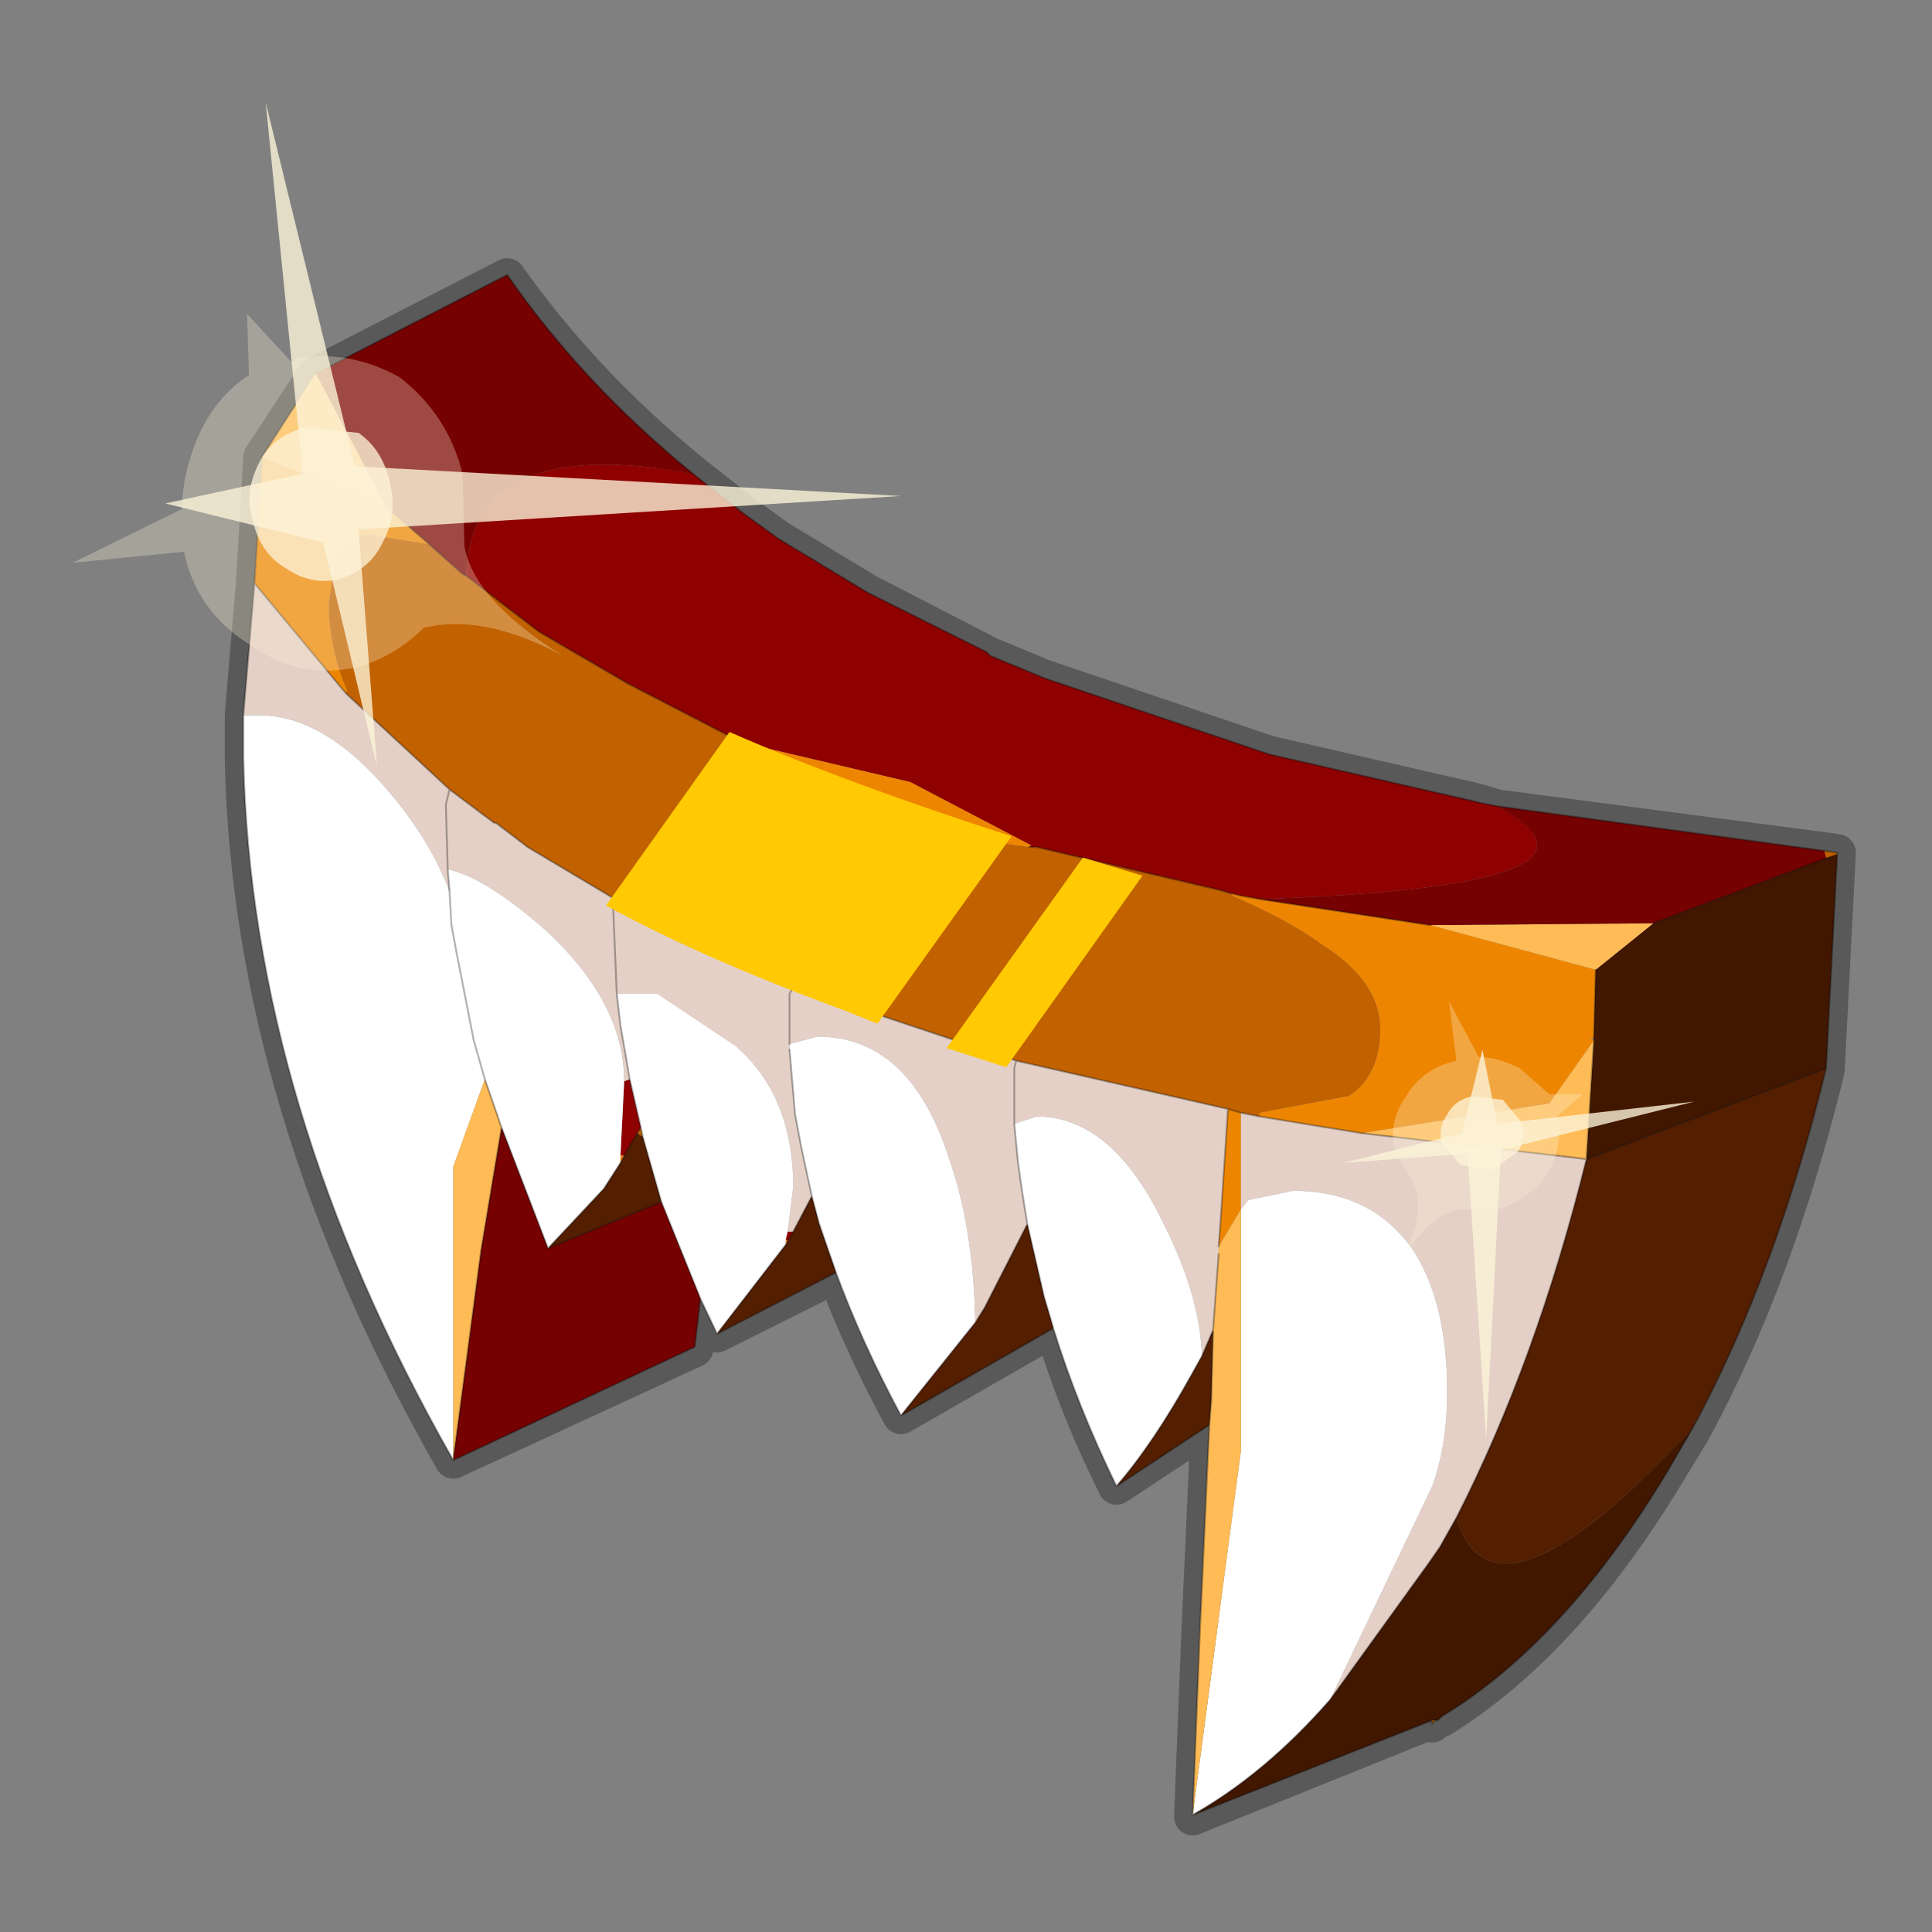 <?xml version="1.0" encoding="UTF-8" standalone="no"?>
<svg xmlns:xlink="http://www.w3.org/1999/xlink" height="520.0px" width="520.0px" xmlns="http://www.w3.org/2000/svg">
  <rect width="100%" height="100%" fill="#808080" stroke="none"/>
  <g transform="matrix(10.0, 0.0, 0.0, 10.0, 0.0, 0.0)">
    <use height="52.0" transform="matrix(1.0, 0.0, 0.0, 1.0, 0.0, 0.0)" width="52.0" xlink:href="#shape0"/>
    <use height="15.75" transform="matrix(0.573, 0.0, 0.0, 0.573, 16.311, 19.701)" width="25.2" xlink:href="#sprite0"/>
  </g>
  <defs>
    <g id="shape0" transform="matrix(1.0, 0.0, 0.0, 1.0, 0.0, 0.0)">
      <path d="M0.0 52.0 L0.0 0.0 52.0 0.0 52.0 52.0 0.0 52.0" fill="#33cc33" fill-opacity="0.0" fill-rule="evenodd" stroke="none"/>
      <path d="M8.5 10.1 L13.65 7.45 Q15.7 10.35 18.65 12.75 L18.9 12.95 20.05 13.85 20.95 14.5 23.35 15.95 26.55 17.6 26.65 17.65 28.1 18.25 34.15 20.3 39.6 21.55 39.8 21.6 40.3 21.75 49.1 22.9 49.45 22.95 49.15 28.8 Q47.8 34.35 45.55 38.5 L44.85 39.65 Q42.1 44.2 38.8 46.25 L38.7 46.3 Q38.6 46.3 38.55 46.4 L38.55 46.3 32.1 48.9 32.3 43.85 32.55 38.35 30.05 40.0 Q29.0 37.9 28.35 35.75 L24.25 38.1 Q23.2 36.15 22.5 34.3 L19.3 35.9 18.85 35.0 18.7 36.3 12.2 39.3 Q6.75 29.75 6.55 20.45 L6.55 19.25 6.85 15.7 7.05 12.3 8.5 10.1 Z" fill="none" stroke="#000000" stroke-linecap="round" stroke-linejoin="round" stroke-opacity="0.302" stroke-width="1.0"/>
      <path d="M18.65 12.75 L18.9 12.95 20.05 13.85 20.95 14.5 23.35 15.95 26.55 17.55 26.65 17.65 28.1 18.25 34.15 20.3 39.6 21.55 39.8 21.6 40.3 21.7 Q44.2 23.85 33.9 24.2 L33.35 24.1 33.15 24.05 32.8 23.95 27.9 22.8 27.7 22.8 27.75 22.75 24.5 21.05 20.25 20.05 20.25 20.15 20.1 20.05 19.8 19.9 16.9 18.4 14.5 17.0 13.65 16.35 12.55 15.5 Q12.65 11.65 18.65 12.75 M21.2 33.15 L21.35 33.15 21.2 33.4 21.15 33.35 21.2 33.15 M16.7 31.1 L16.8 29.1 16.95 29.05 17.25 30.35 17.15 30.5 16.8 31.1 16.7 31.1" fill="#8f0101" fill-rule="evenodd" stroke="none"/>
      <path d="M49.45 23.0 L49.15 23.1 49.1 22.9 49.45 22.95 49.45 23.0 M33.15 24.05 L33.15 24.1 Q34.75 24.8 35.55 25.4 37.15 26.4 37.15 27.7 37.15 28.95 36.3 29.5 L33.9 29.95 33.9 30.05 33.4 29.95 33.05 29.85 27.35 28.55 21.35 26.55 19.9 25.9 19.8 25.85 16.6 24.2 16.55 24.2 14.2 22.8 13.35 22.15 13.3 22.15 12.1 21.25 9.35 18.7 9.3 18.65 9.35 18.6 Q8.85 17.45 8.85 16.25 L9.05 14.85 Q9.35 14.4 10.0 14.4 L11.55 14.65 12.45 15.45 12.55 15.5 13.65 16.35 14.5 17.0 16.9 18.4 19.8 19.9 20.1 20.05 20.25 20.15 23.05 22.15 27.7 22.8 27.9 22.8 32.8 23.95 33.15 24.05 M38.7 46.3 Q38.6 46.3 38.55 46.4 L38.55 46.3 38.7 46.3 M17.25 30.35 L17.3 30.6 17.15 30.5 17.25 30.35" fill="#c16100" fill-rule="evenodd" stroke="none"/>
      <path d="M42.95 26.1 L42.9 27.95 42.8 27.95 42.9 28.0 41.7 29.7 36.65 30.5 33.9 30.05 33.9 29.95 36.3 29.5 Q37.15 28.95 37.15 27.7 37.15 26.4 35.55 25.4 34.75 24.8 33.15 24.1 L33.15 24.05 33.35 24.1 33.9 24.2 38.5 24.9 42.95 26.1 M27.7 22.8 L23.05 22.15 20.25 20.15 20.25 20.05 24.5 21.05 27.75 22.75 27.7 22.8 M11.55 14.65 L10.0 14.4 Q9.35 14.4 9.05 14.85 L8.85 16.25 Q8.85 17.45 9.35 18.6 L9.3 18.65 6.85 15.7 7.05 12.3 10.4 13.65 11.55 14.65 M33.05 29.85 L33.4 29.95 33.4 32.55 32.8 33.55 32.85 32.9 33.05 29.85" fill="#ee8500" fill-rule="evenodd" stroke="none"/>
      <path d="M33.9 30.05 L36.65 30.5 42.3 31.15 42.7 31.2 Q41.35 36.65 39.2 40.85 L38.75 41.65 38.4 42.15 35.8 45.75 38.55 40.0 Q38.95 38.9 38.95 37.45 38.95 35.15 38.1 33.75 37.0 32.05 34.8 32.05 L33.6 32.3 33.4 32.55 33.4 29.95 33.9 30.05 M9.3 18.65 L9.35 18.7 12.1 21.25 13.3 22.15 13.35 22.15 14.2 22.8 16.55 24.2 16.6 24.2 19.8 25.85 19.9 25.9 21.35 26.55 27.35 28.55 33.05 29.85 32.85 32.9 32.8 33.55 32.8 33.75 32.65 35.8 32.35 36.5 Q32.3 34.9 31.35 33.0 29.95 30.05 27.9 30.05 L27.3 30.25 27.3 28.75 27.35 28.55 27.3 28.75 27.3 30.25 27.4 31.3 27.5 32.0 27.65 32.95 26.5 35.2 26.25 35.6 Q26.2 33.05 25.55 31.2 24.5 27.9 22.0 27.9 L21.25 28.1 21.25 28.25 21.4 30.0 21.55 30.8 21.85 32.2 21.35 33.15 21.2 33.15 21.35 31.95 Q21.35 29.5 19.8 28.15 L17.7 26.75 16.6 26.75 16.5 24.35 16.55 24.2 16.5 24.35 16.6 26.75 16.7 27.6 16.95 29.05 16.8 29.1 Q16.8 27.0 14.7 25.05 13.05 23.6 12.05 23.4 L12.1 24.0 Q11.6 22.65 10.5 21.35 8.75 19.25 6.95 19.25 L6.55 19.25 6.85 15.7 9.3 18.65 M21.35 26.55 L21.25 26.75 21.25 28.1 21.25 26.75 21.35 26.55 M12.1 21.25 L12.0 21.65 12.05 23.4 12.0 21.65 12.1 21.25" fill="#e4d0c6" fill-rule="evenodd" stroke="none"/>
      <path d="M33.4 32.55 L33.6 32.3 34.8 32.05 Q37.0 32.05 38.1 33.75 38.95 35.15 38.95 37.45 38.95 38.9 38.55 40.0 L35.8 45.75 Q34.05 47.75 32.1 48.85 L33.4 39.05 33.4 32.55 M27.3 30.25 L27.9 30.05 Q29.95 30.05 31.35 33.0 32.3 34.9 32.35 36.5 L32.1 36.95 Q31.05 38.85 30.05 40.0 29.0 37.85 28.35 35.75 L28.1 34.9 27.65 32.95 27.5 32.0 27.4 31.3 27.3 30.25 M26.25 35.6 L24.25 38.1 Q23.2 36.15 22.5 34.25 L22.05 32.95 21.85 32.2 21.55 30.8 21.4 30.0 21.25 28.25 21.25 28.1 22.0 27.9 Q24.5 27.9 25.55 31.2 26.2 33.05 26.25 35.6 M16.6 26.75 L17.7 26.75 19.8 28.15 Q21.35 29.5 21.35 31.95 L21.2 33.15 21.15 33.35 21.15 33.5 19.3 35.9 18.85 34.95 17.8 32.35 17.3 30.6 17.25 30.35 16.95 29.05 16.7 27.6 16.6 26.75 M6.55 19.25 L6.95 19.25 Q8.75 19.25 10.5 21.35 11.6 22.65 12.1 24.0 L12.05 23.4 Q13.05 23.6 14.7 25.05 16.8 27.0 16.8 29.1 L16.7 31.1 16.7 31.3 16.25 32.0 14.75 33.6 13.5 30.35 13.05 29.05 12.2 31.4 12.2 39.3 Q6.75 29.75 6.55 20.4 L6.55 19.25 M13.05 29.05 L12.75 28.0 12.3 25.7 12.15 24.9 12.1 24.0 12.15 24.9 12.3 25.7 12.75 28.0 13.05 29.05" fill="#ffffff" fill-rule="evenodd" stroke="none"/>
      <path d="M49.15 23.1 L49.45 23.0 49.15 28.75 42.7 31.2 42.9 28.0 42.9 27.95 42.95 26.1 44.5 24.85 49.15 23.1 M39.2 40.85 Q40.2 44.2 45.55 38.45 L44.85 39.65 Q42.1 44.2 38.8 46.2 L38.7 46.3 38.55 46.3 32.1 48.85 Q34.05 47.75 35.8 45.75 L38.4 42.15 38.75 41.65 39.2 40.85" fill="#421700" fill-rule="evenodd" stroke="none"/>
      <path d="M44.5 24.85 L42.95 26.1 38.5 24.9 44.5 24.85 M42.9 28.0 L42.7 31.2 42.3 31.15 36.65 30.5 41.7 29.7 42.9 28.0 M32.65 35.8 L32.8 33.75 32.8 33.55 33.4 32.55 33.4 39.05 32.1 48.85 32.3 43.8 32.55 38.35 32.6 37.7 32.65 35.8 M7.05 12.3 L7.95 10.9 8.5 10.05 10.4 13.65 7.05 12.3 M13.05 29.05 L13.5 30.35 12.95 33.65 12.2 39.3 12.2 31.4 13.05 29.05" fill="#febb56" fill-rule="evenodd" stroke="none"/>
      <path d="M49.15 23.1 L44.5 24.85 38.5 24.9 33.9 24.2 Q44.2 23.85 40.3 21.7 L49.1 22.9 49.15 23.1 M12.55 15.5 L12.45 15.45 11.55 14.65 10.4 13.65 8.5 10.05 13.65 7.4 Q15.7 10.35 18.65 12.75 12.65 11.65 12.55 15.5 M13.5 30.35 L14.75 33.6 17.8 32.35 18.85 34.95 18.7 36.25 12.2 39.3 12.95 33.65 13.5 30.35" fill="#760101" fill-rule="evenodd" stroke="none"/>
      <path d="M42.7 31.2 L49.15 28.75 Q47.8 34.3 45.55 38.45 40.2 44.2 39.2 40.85 41.35 36.65 42.7 31.2 M32.35 36.5 L32.65 35.8 32.6 37.7 32.55 38.35 30.05 40.0 Q31.05 38.85 32.1 36.95 L32.35 36.5 M27.65 32.95 L28.1 34.9 28.35 35.75 24.25 38.1 26.25 35.6 26.5 35.2 27.65 32.95 M21.35 33.15 L21.85 32.2 22.05 32.95 22.5 34.25 19.3 35.9 21.15 33.5 21.2 33.4 21.35 33.15 M14.75 33.6 L16.25 32.0 16.7 31.3 16.8 31.1 17.15 30.5 17.3 30.6 17.8 32.35 14.75 33.6" fill="#541e00" fill-rule="evenodd" stroke="none"/>
      <path d="M16.7 31.3 L16.7 31.1 16.8 31.1 16.7 31.3 M21.15 33.5 L21.15 33.35 21.2 33.4 21.15 33.5" fill="#f38719" fill-rule="evenodd" stroke="none"/>
      <path d="M49.45 23.0 L49.15 23.1 44.5 24.85 M42.95 26.1 L42.9 27.95 42.9 28.0 42.7 31.2 49.15 28.75 49.45 23.0 49.45 22.95 49.1 22.9 M18.65 12.75 L18.9 12.95 20.05 13.85 20.95 14.5 23.35 15.95 26.55 17.55 26.65 17.65 28.1 18.25 34.15 20.3 39.6 21.55 39.8 21.6 40.3 21.7 49.1 22.9 M38.5 24.9 L33.9 24.2 33.35 24.1 33.15 24.05 32.8 23.95 27.9 22.8 27.7 22.8 M33.9 30.05 L36.65 30.5 42.3 31.15 42.7 31.2 Q41.35 36.65 39.2 40.85 M45.55 38.45 Q47.8 34.3 49.15 28.75 M20.25 20.15 L20.1 20.05 19.8 19.9 16.9 18.4 14.5 17.0 13.65 16.35 12.55 15.5 12.45 15.45 11.55 14.65 10.4 13.65 M9.3 18.65 L9.35 18.7 12.1 21.25 13.3 22.15 13.35 22.15 14.2 22.8 16.55 24.2 16.6 24.2 19.8 25.85 19.9 25.9 21.35 26.55 27.35 28.55 33.05 29.85 33.4 29.95 33.9 30.05 M35.8 45.75 L38.4 42.15 38.75 41.65 39.2 40.85 M32.35 36.5 L32.65 35.8 32.8 33.75 M32.8 33.55 L32.85 32.9 33.05 29.85 M28.35 35.75 L28.1 34.9 27.65 32.95 26.5 35.2 26.25 35.6 24.25 38.1 28.35 35.75 Q29.0 37.85 30.05 40.0 31.05 38.85 32.1 36.95 L32.35 36.5 M32.55 38.35 L32.6 37.7 32.65 35.8 M32.55 38.35 L30.05 40.0 M45.55 38.45 L44.85 39.65 Q42.1 44.2 38.8 46.2 L38.7 46.3 Q38.6 46.3 38.55 46.4 L38.55 46.3 32.1 48.85 32.3 43.8 32.55 38.35 M35.8 45.75 Q34.05 47.75 32.1 48.85 M38.55 46.3 L38.7 46.3 M6.85 15.7 L7.05 12.3 7.95 10.9 M8.5 10.05 L13.65 7.4 Q15.7 10.35 18.65 12.75 M21.85 32.2 L21.55 30.8 21.4 30.0 21.25 28.25 M21.25 28.1 L21.25 26.75 21.35 26.55 M21.35 33.15 L21.85 32.2 22.05 32.95 22.5 34.25 Q23.2 36.15 24.25 38.1 M27.3 30.25 L27.3 28.75 27.35 28.55 M12.1 24.0 L12.05 23.4 12.0 21.65 12.1 21.25 M12.1 24.0 L12.15 24.9 12.3 25.7 12.75 28.0 13.05 29.05 13.5 30.35 14.75 33.6 16.25 32.0 16.7 31.3 M16.95 29.05 L17.25 30.35 17.3 30.6 17.8 32.35 18.85 34.95 19.3 35.9 21.15 33.5 M16.6 26.75 L16.5 24.35 16.55 24.2 M16.95 29.05 L16.7 27.6 16.6 26.75 M16.8 31.1 L16.7 31.3 M16.8 31.1 L17.15 30.5 17.25 30.35 M13.5 30.35 L12.95 33.65 12.2 39.3 18.7 36.25 18.85 34.95 M27.65 32.95 L27.5 32.0 27.4 31.3 27.3 30.25 M21.2 33.4 L21.15 33.5 M21.2 33.4 L21.35 33.15 M22.5 34.25 L19.3 35.9 M14.75 33.6 L17.8 32.35 M12.2 39.3 Q6.75 29.75 6.55 20.4 L6.55 19.25 6.85 15.7 9.3 18.65" fill="none" stroke="#000000" stroke-linecap="round" stroke-linejoin="round" stroke-opacity="0.302" stroke-width="0.05"/>
      <path d="M9.55 12.55 L24.25 13.35 9.65 14.25 10.15 20.65 8.7 14.6 4.45 13.55 8.15 12.75 7.15 2.75 9.55 12.55" fill="#fcf3d8" fill-opacity="0.792" fill-rule="evenodd" stroke="none"/>
      <path d="M12.5 14.7 Q12.75 16.15 15.15 17.65 13.0 16.5 11.4 16.9 10.65 17.65 9.65 17.95 8.1 18.3 6.8 17.4 5.3 16.5 4.95 14.85 L1.95 15.15 4.9 13.7 Q4.9 12.7 5.4 11.6 5.9 10.6 6.7 10.1 L6.65 8.45 7.85 9.75 7.95 9.65 Q9.4 9.4 10.75 10.15 12.05 11.15 12.45 12.75 L12.5 14.7 M7.0 12.4 Q6.55 13.25 6.8 14.0 7.0 14.9 7.7 15.3 8.35 15.75 9.1 15.6 9.95 15.35 10.3 14.6 10.7 13.9 10.5 13.0 10.3 12.1 9.65 11.65 L8.2 11.5 Q7.35 11.75 7.0 12.4" fill="#fcf3d8" fill-opacity="0.302" fill-rule="evenodd" stroke="none"/>
      <path d="M7.0 12.4 Q7.35 11.75 8.2 11.5 L9.65 11.65 Q10.3 12.1 10.5 13.0 10.7 13.9 10.3 14.6 9.95 15.35 9.1 15.6 8.35 15.75 7.7 15.3 7.0 14.9 6.8 14.0 6.55 13.25 7.0 12.4" fill="#fcf3d8" fill-opacity="0.843" fill-rule="evenodd" stroke="none"/>
      <path d="M40.4 30.95 L40.0 38.75 39.5 31.05 36.15 31.3 39.35 30.5 39.9 28.25 40.3 30.25 45.6 29.65 40.4 30.95" fill="#fcf3d8" fill-opacity="0.792" fill-rule="evenodd" stroke="none"/>
      <path d="M39.3 32.55 Q38.5 32.65 37.7 33.95 38.35 32.8 38.1 31.95 L37.55 31.0 Q37.35 30.2 37.85 29.5 38.3 28.75 39.2 28.55 L39.0 26.95 39.8 28.45 Q40.3 28.45 40.9 28.75 L41.7 29.45 42.6 29.45 41.9 30.05 41.95 30.1 Q42.05 30.9 41.65 31.6 41.15 32.3 40.3 32.55 L39.3 32.55 M40.45 29.6 L39.65 29.5 Q39.15 29.6 38.95 30.0 38.7 30.35 38.8 30.75 L39.3 31.35 40.15 31.5 40.85 31.0 Q41.1 30.65 40.95 30.2 L40.45 29.6" fill="#fcf3d8" fill-opacity="0.302" fill-rule="evenodd" stroke="none"/>
      <path d="M40.45 29.6 L40.95 30.2 Q41.1 30.65 40.85 31.0 L40.15 31.5 39.3 31.35 38.8 30.75 Q38.7 30.35 38.95 30.0 39.15 29.6 39.65 29.5 L40.45 29.6" fill="#fcf3d8" fill-opacity="0.843" fill-rule="evenodd" stroke="none"/>
    </g>
    <g id="sprite0" transform="matrix(1.0, 0.0, 0.0, 1.0, 12.45, 13.95)">
      <use height="15.75" transform="matrix(1.0, 0.0, 0.0, 1.0, -12.45, -13.95)" width="25.2" xlink:href="#shape1"/>
    </g>
    <g id="shape1" transform="matrix(1.0, 0.0, 0.0, 1.0, 12.45, 13.95)">
      <path d="M6.6 -9.05 L0.3 -0.25 -1.2 -0.85 Q-8.0 -3.35 -12.45 -5.8 L-6.65 -13.95 Q-1.3 -11.6 6.6 -9.05 M9.95 -8.05 L12.75 -7.2 6.35 1.8 3.55 0.9 9.95 -8.05" fill="#ffc903" fill-rule="evenodd" stroke="none"/>
    </g>
  </defs>
</svg>

